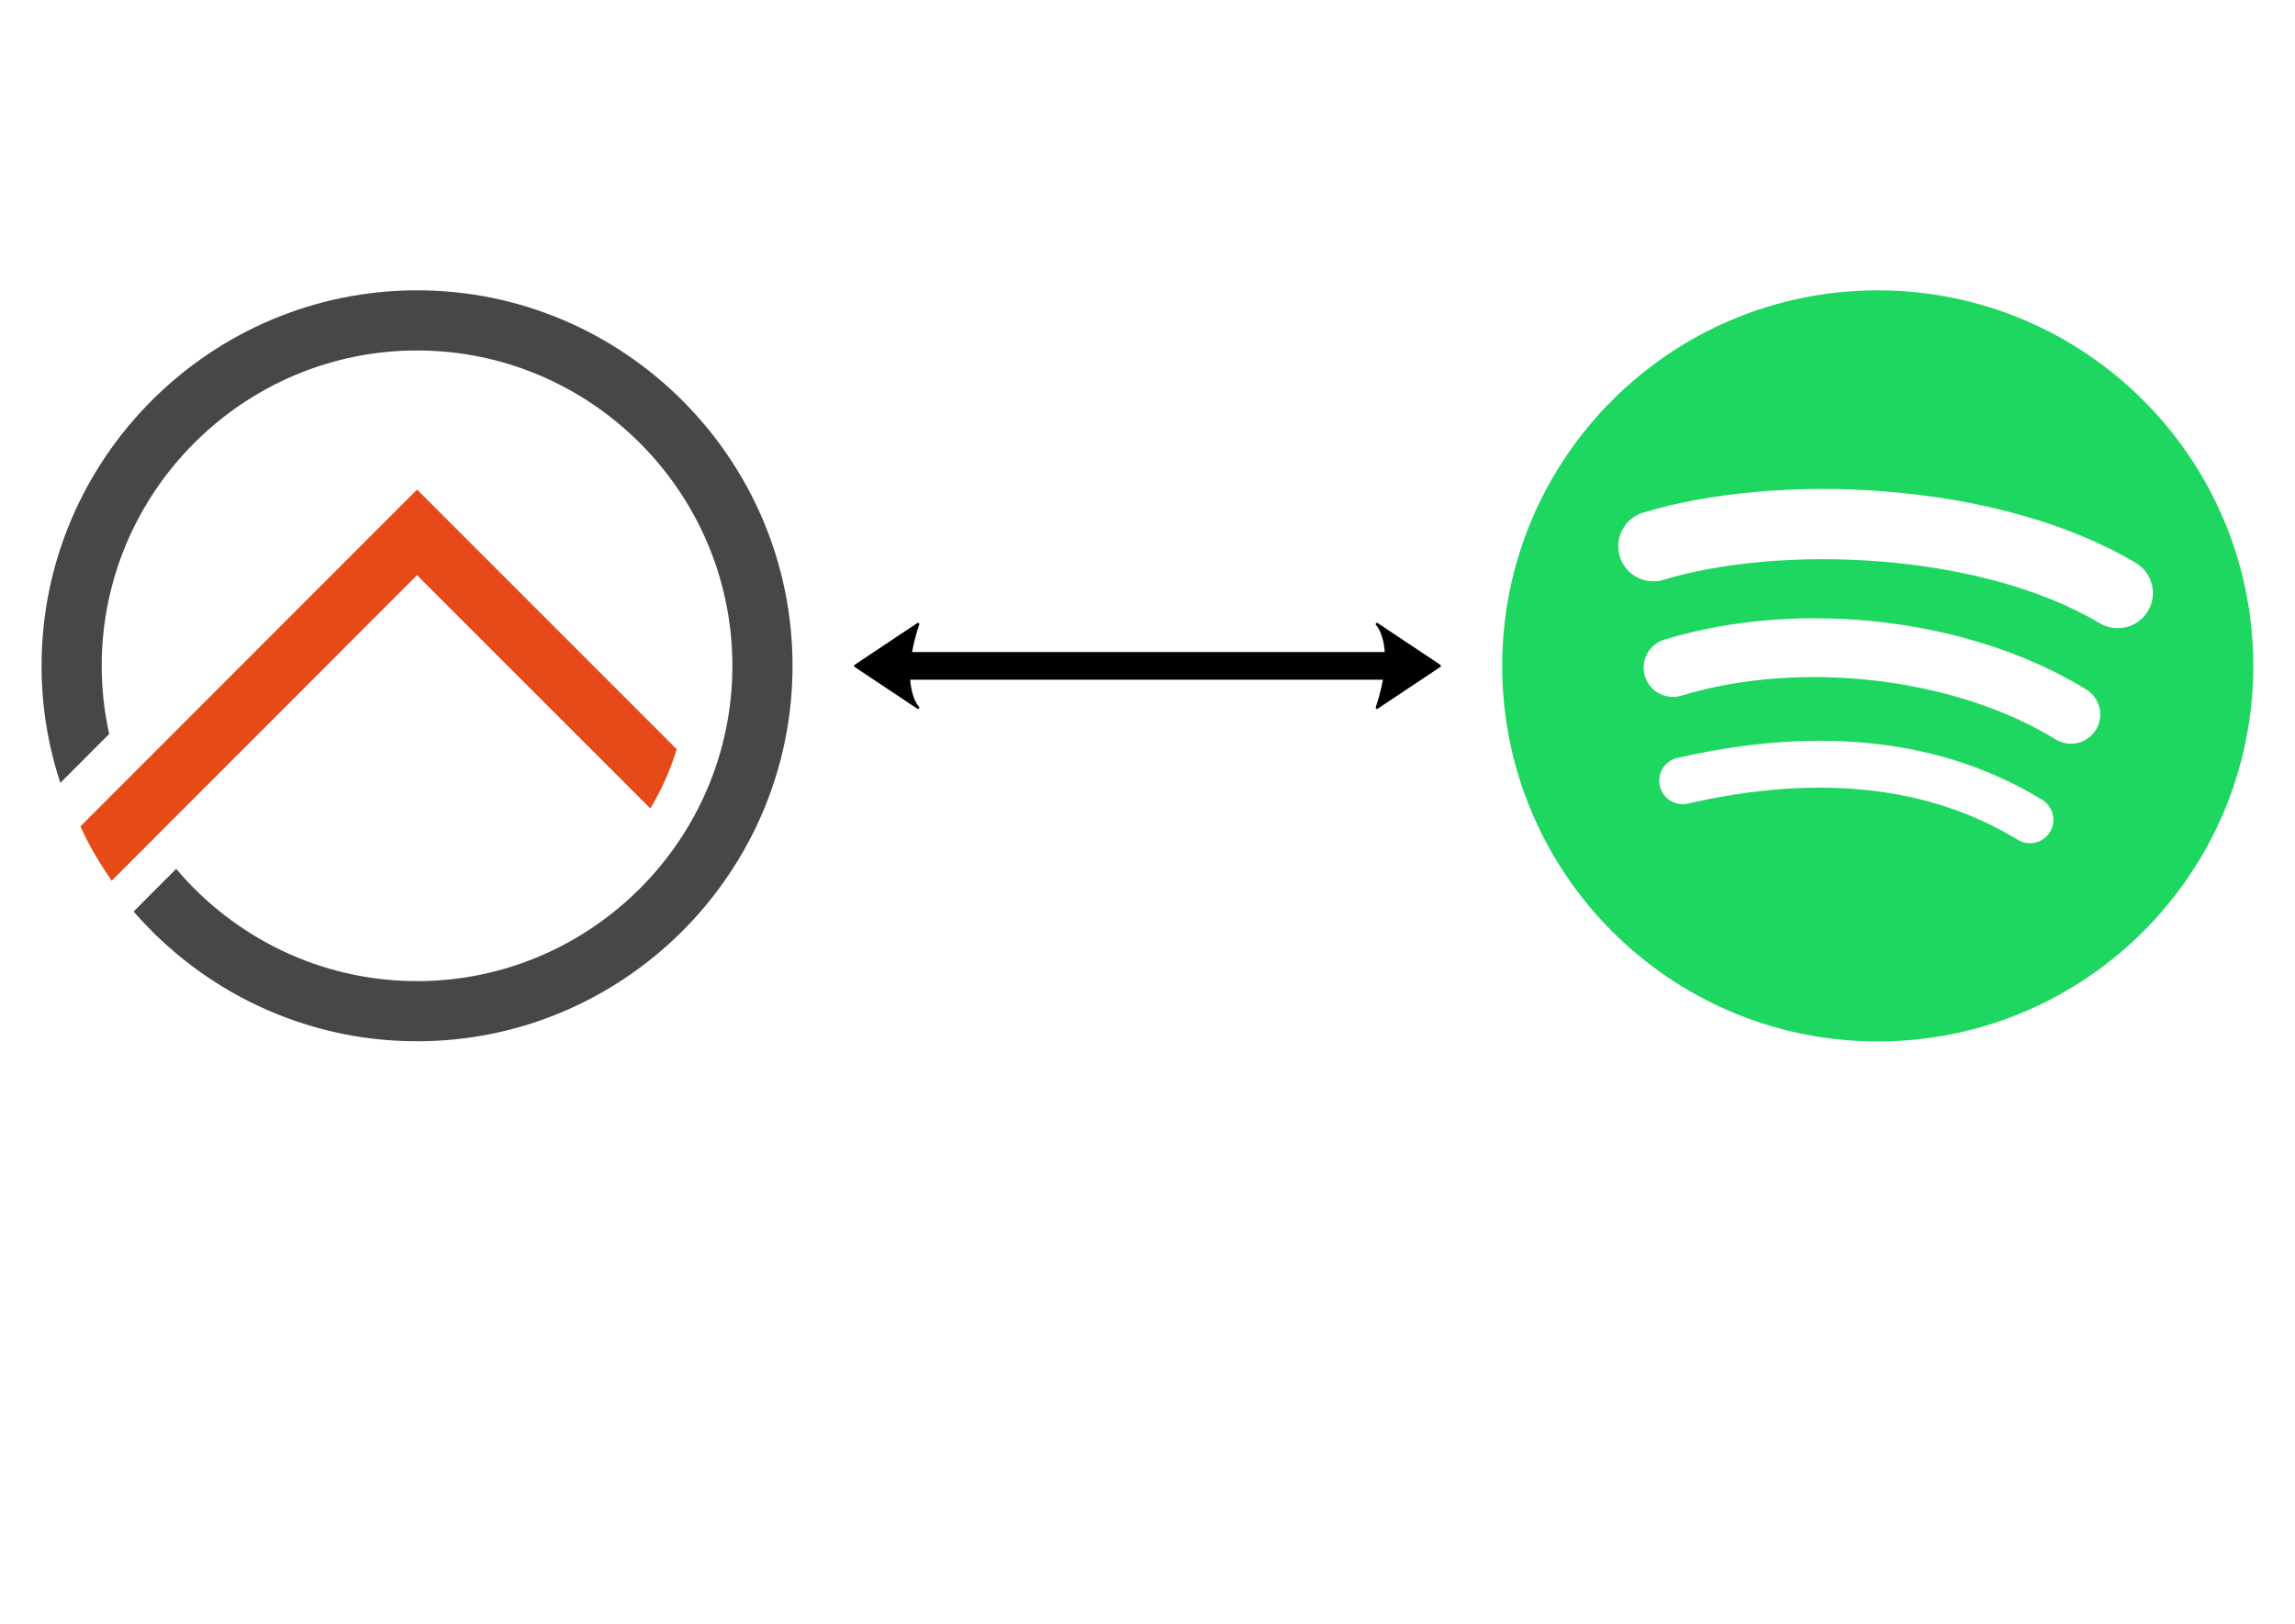 <?xml version="1.0" encoding="UTF-8" standalone="no"?>
<svg
   xmlns="http://www.w3.org/2000/svg"
   height="150"
   width="212"
   version="1.1"
   viewBox="-10 40 550 170"
>  
  <path 
style="stroke-width:0.625;stroke-linejoin:round;stroke:#000000;stroke-opacity:1;fill:#000000;fill-opacity:1;"
d = "m 195,90 l 15,10 c 0,0 -5,-5 0,-20 z m 10,3 l 120,0 l 0,-6 l -120,0 z m 130,-3 l -15,-10 c 0,0 5,5 0,20 z"
  />
 <path
     d="M 439.999,0 C 390.295,0 350,40.295 350,90.001 350,139.708 390.295,180 439.999,180 489.709,180 530,139.708 530,90.001 530,40.298 489.709,0.004 439.998,0.004 Z m 41.273,129.807 c -1.612,2.644 -5.073,3.482 -7.716,1.859 -21.131,-12.908 -47.732,-15.831 -79.06,-8.673 -3.019,0.688 -6.028,-1.204 -6.716,-4.224 -0.691,-3.02 1.193,-6.029 4.219,-6.717 34.283,-7.833 63.691,-4.46 87.414,10.038 2.644,1.623 3.482,5.073 1.859,7.717 z m 11.016,-24.506 c -2.031,3.302 -6.352,4.344 -9.651,2.313 -24.192,-14.87 -61.068,-19.177 -89.682,-10.49 -3.711,1.121 -7.63,-0.97 -8.757,-4.675 -1.118,-3.711 0.975,-7.623 4.679,-8.752 32.685,-9.918 73.319,-5.114 101.1,11.959 3.299,2.031 4.342,6.352 2.311,9.647 z m 0.946,-25.519 C 464.228,62.553 416.371,60.969 388.677,69.374 384.23,70.723 379.527,68.212 378.179,63.765 c -1.348,-4.449 1.161,-9.149 5.611,-10.501 31.791,-9.651 84.64,-7.786 118.035,12.039 4.009,2.374 5.32,7.54 2.945,11.535 -2.364,4 -7.544,5.319 -11.532,2.944 z"
     style="fill:#1ed760;stroke-width:1.075"
 />
  <g
     transform="matrix(1.067,0,0,1.08,-242.07,-3.639)">
    <path
       d="m 235.56,122.321 65.997,-65.245 9.611,-9.494 9.611,9.494 48.718,48.127 -0.071,0.243 -0.961,2.796 -1.091,2.729 -1.226,2.665 -1.35,2.6 -1.227,2.104 -52.403,-51.769 c -22.866,22.606 -45.731,45.211 -68.596,67.816 -2.64,-3.842 -5.093,-7.799 -7.012,-12.066 z"
       style="clip-rule:evenodd;fill:#e64a19;fill-rule:evenodd;stroke-width:0.873"
/>
    <path
       d="m 311.169,3.369 c 46.453,0 84.335,37.425 84.335,83.315 0,45.887 -37.882,83.314 -84.335,83.314 -25.373,0 -48.185,-11.177 -63.666,-28.791 l 2.98,-2.955 2.163,-2.138 2.167,-2.144 2.168,-2.142 0.088,-0.086 c 13.007,15.214 32.439,24.908 54.099,24.908 39.01,0 70.825,-31.429 70.825,-69.967 0,-38.54 -31.816,-69.97 -70.825,-69.97 -39.011,0 -70.827,31.429 -70.827,69.97 0,5.19 0.584,10.247 1.68,15.122 l -4.699,4.652 -6.272,6.201 c -2.732,-8.182 -4.217,-16.91 -4.217,-25.975 0,-45.89 37.882,-83.315 84.336,-83.315 z"
       style="clip-rule:evenodd;fill:#474747;fill-rule:evenodd;stroke-width:0.873"
/>
  </g>
</svg>
